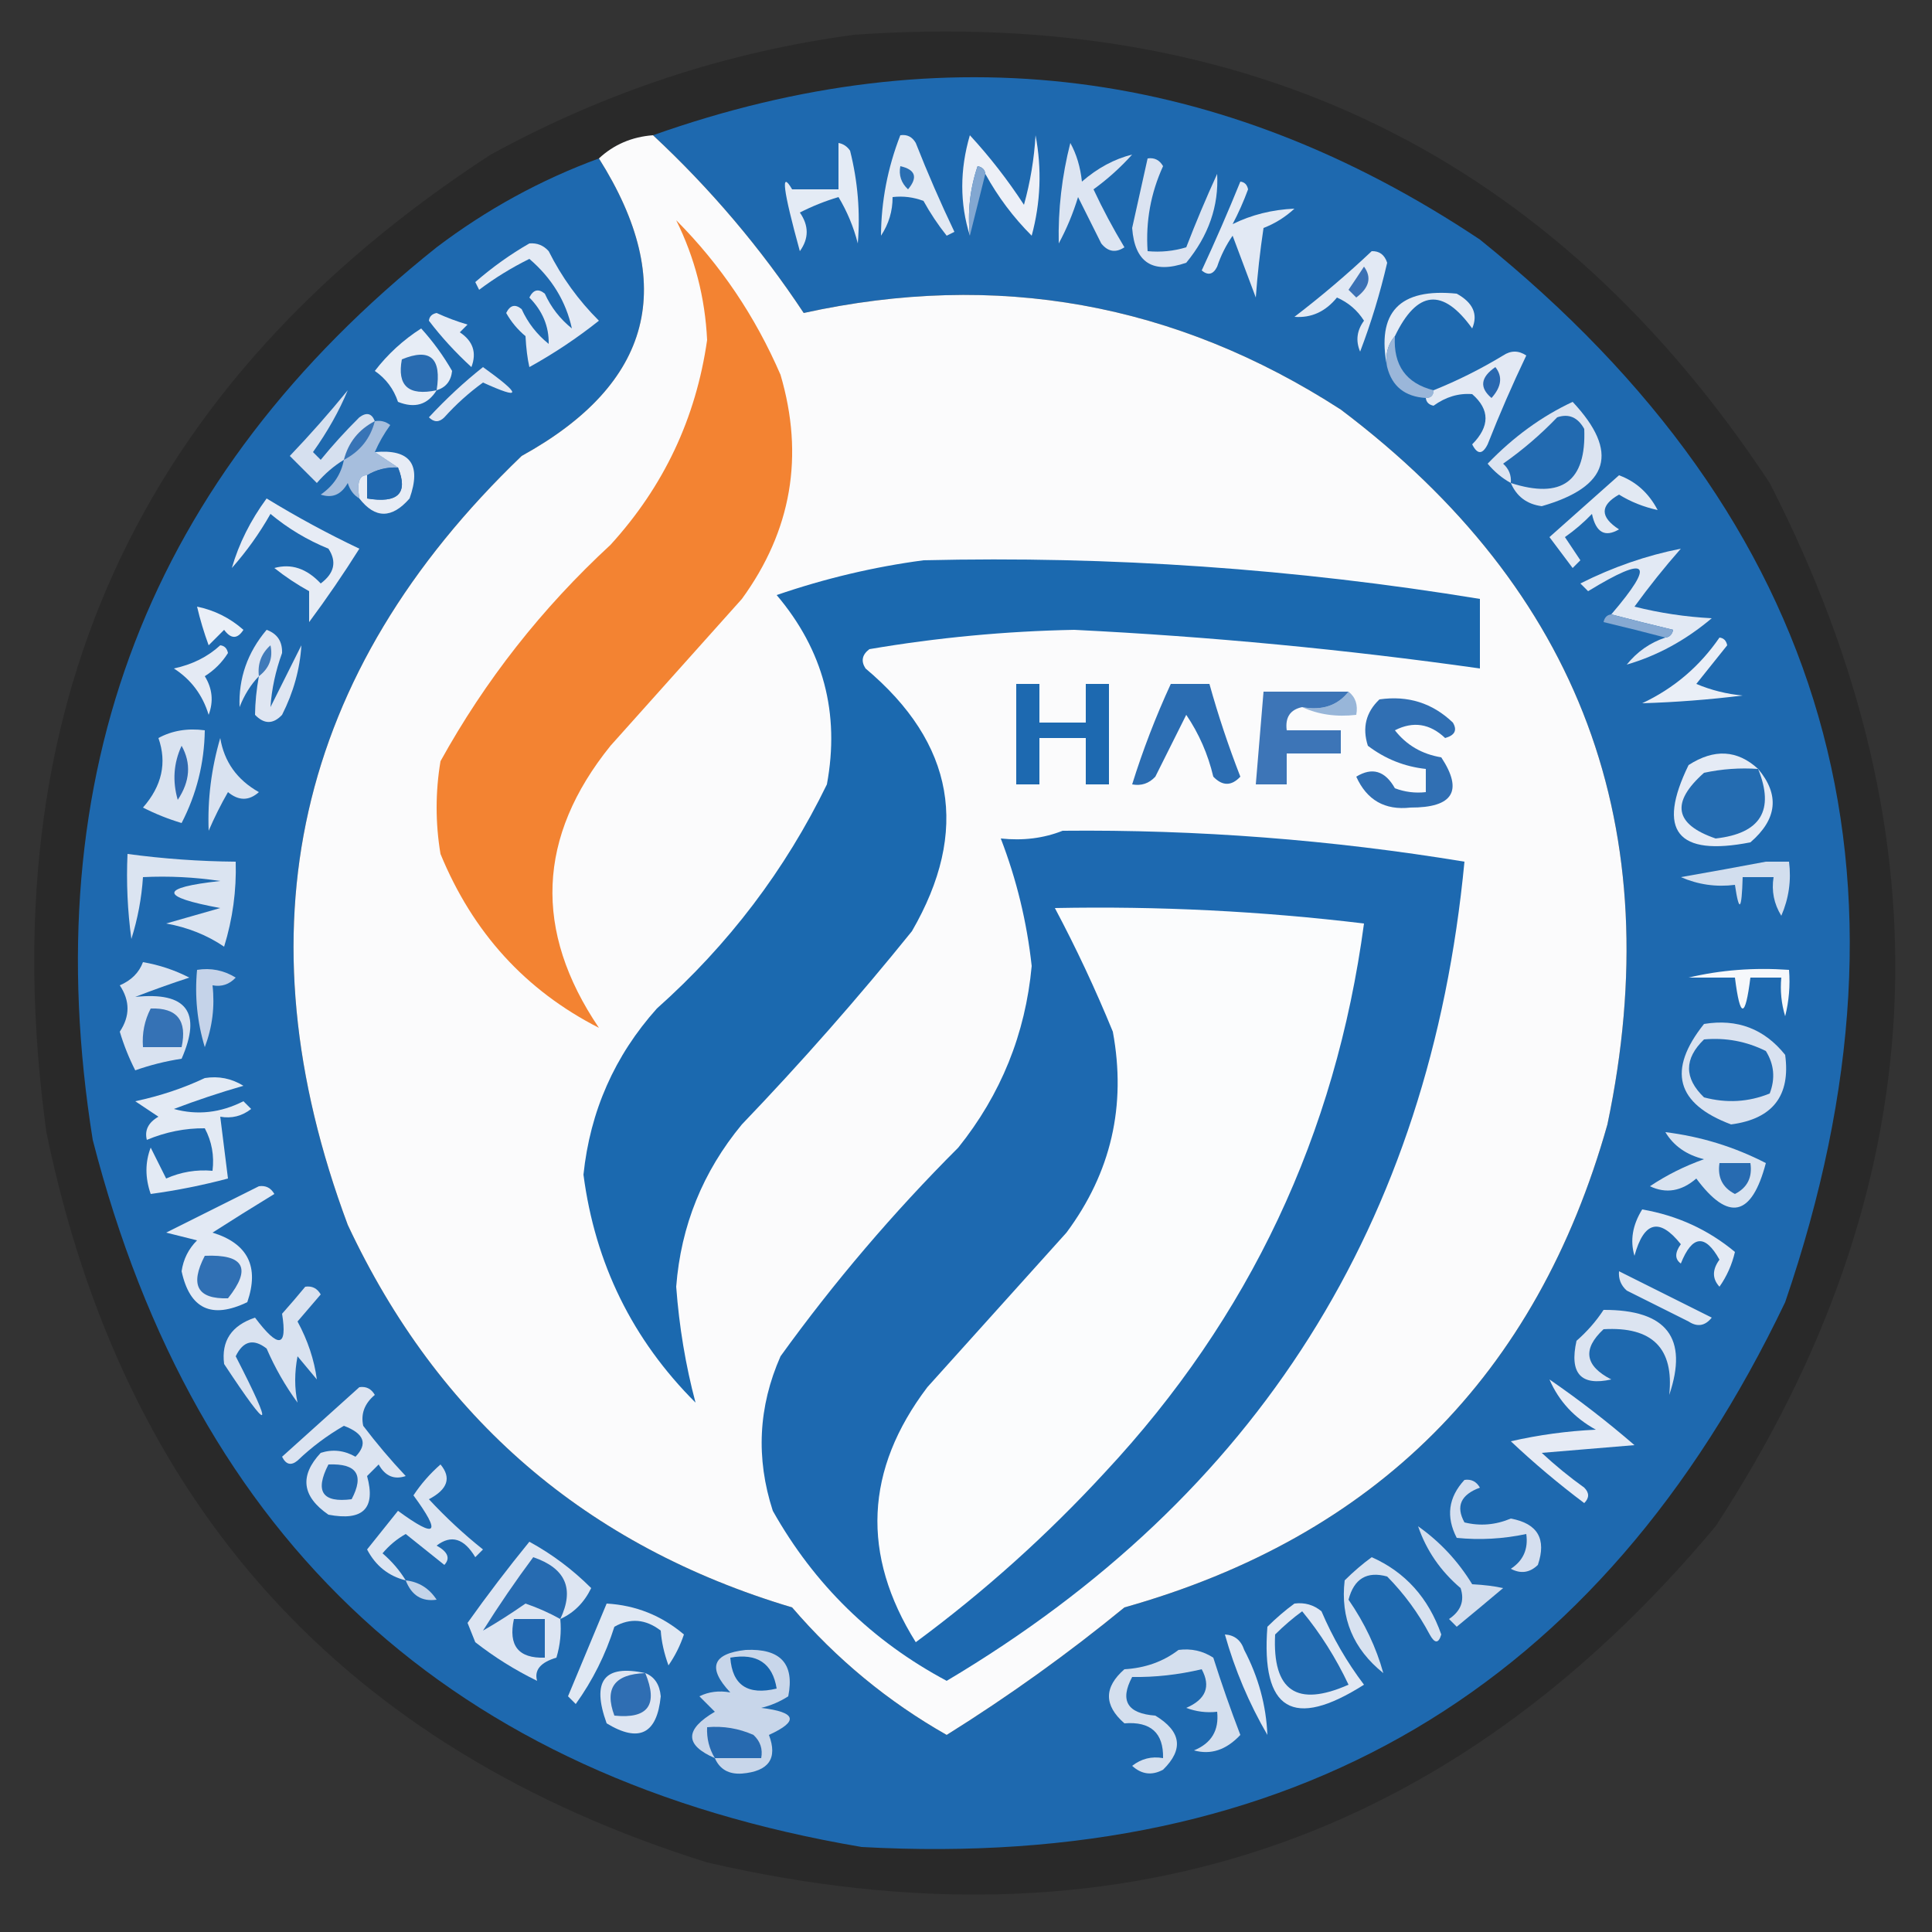 <?xml version="1.0" encoding="UTF-8"?>
<!DOCTYPE svg PUBLIC "-//W3C//DTD SVG 1.1//EN" "http://www.w3.org/Graphics/SVG/1.1/DTD/svg11.dtd">
<svg xmlns="http://www.w3.org/2000/svg" version="1.1" width="250px" height="250px" style="shape-rendering:geometricPrecision; text-rendering:geometricPrecision; image-rendering:optimizeQuality; fill-rule:evenodd; clip-rule:evenodd" xmlns:xlink="http://www.w3.org/1999/xlink">
<rect width="100%" height="100%" fill="#333333" stroke="none"/>
<g><path style="opacity:0.19" fill="#000204" d="M 110.5,4.5 C 161.581,0.878 201.081,20.212 229,62.5C 252.794,108.917 250.46,153.917 222,197.5C 187.569,238.661 144.069,253.161 91.5,241C 44.439,226.273 15.939,194.773 6,146.5C -1.475,91.966 17.692,49.799 63.5,20C 78.334,11.888 94,6.722 110.5,4.5 Z"/></g>
<g><path style="opacity:1" fill="#1e69af" d="M 77.5,20.5 C 87.787,36.813 84.454,49.647 67.5,59C 38.225,87.113 30.725,120.28 45,158.5C 56.735,183.564 75.902,200.064 102.5,208C 108.246,214.694 114.913,220.194 122.5,224.5C 130.519,219.49 138.186,213.99 145.5,208C 178,198.833 198.833,178 208,145.5C 216.028,107.237 204.528,76.404 173.5,53C 152.116,39.182 128.95,35.015 104,40.5C 98.439,32.1 91.939,24.434 84.5,17.5C 122.273,4.124 157.94,8.624 191.5,31C 236.743,67.452 249.909,113.286 231,168.5C 207.057,218.567 167.224,242.067 111.5,239C 58.535,230.035 25.369,199.535 12,147.5C 4.434,100.176 19.267,61.675 56.5,32C 62.956,27.107 69.956,23.273 77.5,20.5 Z"/></g>
<g><path style="opacity:1" fill="#fbfbfc" d="M 84.5,17.5 C 91.939,24.434 98.439,32.1 104,40.5C 128.95,35.015 152.116,39.182 173.5,53C 204.528,76.404 216.028,107.237 208,145.5C 198.833,178 178,198.833 145.5,208C 138.186,213.99 130.519,219.49 122.5,224.5C 114.913,220.194 108.246,214.694 102.5,208C 75.902,200.064 56.735,183.564 45,158.5C 30.725,120.28 38.225,87.113 67.5,59C 84.454,49.647 87.787,36.813 77.5,20.5C 79.426,18.707 81.759,17.707 84.5,17.5 Z"/></g>
<g><path style="opacity:1" fill="#edf0f7" d="M 127.5,22.5 C 127.44,21.957 127.107,21.624 126.5,21.5C 125.516,24.428 125.183,27.428 125.5,30.5C 124.189,26.317 124.189,21.984 125.5,17.5C 128.064,20.28 130.397,23.28 132.5,26.5C 133.321,23.553 133.821,20.553 134,17.5C 134.828,21.871 134.661,26.205 133.5,30.5C 131.122,28.122 129.122,25.455 127.5,22.5 Z"/></g>
<g><path style="opacity:1" fill="#dbe3f1" d="M 148.5,20.5 C 149.376,20.369 150.043,20.703 150.5,21.5C 148.906,24.991 148.239,28.658 148.5,32.5C 150.199,32.66 151.866,32.493 153.5,32C 154.734,28.8 156.067,25.633 157.5,22.5C 157.722,26.663 156.388,30.496 153.5,34C 149.167,35.489 146.833,33.989 146.5,29.5C 147.172,26.488 147.839,23.488 148.5,20.5 Z"/></g>
<g><path style="opacity:1" fill="#e4ebf5" d="M 108.5,18.5 C 109.117,18.611 109.617,18.944 110,19.5C 110.998,23.473 111.331,27.473 111,31.5C 110.457,29.369 109.624,27.369 108.5,25.5C 106.775,26.015 105.108,26.682 103.5,27.5C 104.681,29.198 104.681,30.865 103.5,32.5C 101.316,24.57 100.983,21.904 102.5,24.5C 104.5,24.5 106.5,24.5 108.5,24.5C 108.5,22.5 108.5,20.5 108.5,18.5 Z"/></g>
<g><path style="opacity:1" fill="#e2e9f3" d="M 116.5,17.5 C 117.376,17.369 118.043,17.703 118.5,18.5C 120.038,22.407 121.704,26.24 123.5,30C 123.167,30.167 122.833,30.333 122.5,30.5C 121.376,29.086 120.376,27.586 119.5,26C 118.207,25.51 116.873,25.343 115.5,25.5C 115.509,27.308 115.009,28.975 114,30.5C 114.027,26.049 114.861,21.716 116.5,17.5 Z"/></g>
<g><path style="opacity:1" fill="#2a6fb3" d="M 116.5,21.5 C 118.465,21.948 118.798,22.948 117.5,24.5C 116.614,23.675 116.281,22.675 116.5,21.5 Z"/></g>
<g><path style="opacity:1" fill="#dde5f2" d="M 138.5,18.5 C 139.302,19.952 139.802,21.618 140,23.5C 142.029,21.74 144.196,20.573 146.5,20C 144.983,21.685 143.316,23.185 141.5,24.5C 142.706,27.079 144.039,29.579 145.5,32C 144.365,32.749 143.365,32.583 142.5,31.5C 141.498,29.49 140.498,27.49 139.5,25.5C 138.851,27.624 138.017,29.624 137,31.5C 136.906,27.126 137.406,22.792 138.5,18.5 Z"/></g>
<g><path style="opacity:1" fill="#82a7d1" d="M 127.5,22.5 C 126.833,25.167 126.167,27.833 125.5,30.5C 125.183,27.428 125.516,24.428 126.5,21.5C 127.107,21.624 127.44,21.957 127.5,22.5 Z"/></g>
<g><path style="opacity:1" fill="#e2e9f4" d="M 160.5,23.5 C 161.043,23.56 161.376,23.893 161.5,24.5C 160.926,26.059 160.26,27.559 159.5,29C 161.95,27.793 164.617,27.127 167.5,27C 166.335,28.084 165.002,28.917 163.5,29.5C 163.047,32.518 162.713,35.518 162.5,38.5C 161.5,35.833 160.5,33.167 159.5,30.5C 158.643,31.736 157.977,33.069 157.5,34.5C 156.998,35.521 156.332,35.688 155.5,35C 157.267,31.196 158.933,27.363 160.5,23.5 Z"/></g>
<g><path style="opacity:1" fill="#f38332" d="M 87.5,28.5 C 93.215,34.236 97.715,40.903 101,48.5C 104.091,59.007 102.424,68.674 96,77.5C 90.333,83.833 84.667,90.167 79,96.5C 69.506,108.269 69.006,120.436 77.5,133C 68.009,128.165 61.175,120.665 57,110.5C 56.333,106.5 56.333,102.5 57,98.5C 62.78,88.041 70.113,78.708 79,70.5C 85.889,62.946 90.055,54.113 91.5,44C 91.239,38.519 89.906,33.353 87.5,28.5 Z"/></g>
<g><path style="opacity:1" fill="#e2e9f4" d="M 177.5,32.5 C 178.497,32.47 179.164,32.97 179.5,34C 178.578,37.971 177.412,41.804 176,45.5C 175.405,44.101 175.572,42.768 176.5,41.5C 175.653,40.155 174.487,39.155 173,38.5C 171.511,40.332 169.678,41.165 167.5,41C 171.025,38.302 174.358,35.469 177.5,32.5 Z"/></g>
<g><path style="opacity:1" fill="#3b71b5" d="M 176.5,34.5 C 177.522,35.892 177.189,37.225 175.5,38.5C 175.167,38.167 174.833,37.833 174.5,37.5C 175.193,36.482 175.859,35.482 176.5,34.5 Z"/></g>
<g><path style="opacity:1" fill="#e5ebf4" d="M 180.5,43.5 C 179.566,44.568 179.232,45.901 179.5,47.5C 178.078,40.417 181.078,37.25 188.5,38C 190.616,39.171 191.282,40.671 190.5,42.5C 186.699,37.202 183.365,37.536 180.5,43.5 Z"/></g>
<g><path style="opacity:1" fill="#e5ebf5" d="M 55.5,41.5 C 55.56,40.957 55.893,40.624 56.5,40.5C 57.795,41.098 59.128,41.598 60.5,42C 60.167,42.333 59.833,42.667 59.5,43C 61.211,44.133 61.711,45.633 61,47.5C 58.932,45.604 57.099,43.604 55.5,41.5 Z"/></g>
<g><path style="opacity:1" fill="#e4eaf4" d="M 68.5,31.5 C 69.496,31.414 70.329,31.748 71,32.5C 72.677,35.853 74.843,38.853 77.5,41.5C 74.672,43.748 71.672,45.748 68.5,47.5C 68.251,46.418 68.085,45.085 68,43.5C 66.978,42.646 66.145,41.646 65.5,40.5C 66.002,39.479 66.668,39.312 67.5,40C 68.304,41.771 69.471,43.271 71,44.5C 71.044,42.24 70.211,40.24 68.5,38.5C 69.002,37.479 69.668,37.312 70.5,38C 71.304,39.771 72.471,41.271 74,42.5C 73.232,38.985 71.399,35.985 68.5,33.5C 66.201,34.635 64.034,35.968 62,37.5C 61.833,37.167 61.667,36.833 61.5,36.5C 63.724,34.566 66.058,32.899 68.5,31.5 Z"/></g>
<g><path style="opacity:1" fill="#e7edf6" d="M 56.5,50.5 C 55.341,52.377 53.674,52.877 51.5,52C 50.939,50.324 49.939,48.991 48.5,48C 50.167,45.83 52.167,43.996 54.5,42.5C 56.041,44.204 57.375,46.037 58.5,48C 58.361,49.301 57.695,50.134 56.5,50.5 Z"/></g>
<g><path style="opacity:1" fill="#9ab6d9" d="M 180.5,43.5 C 180.281,47.269 181.947,49.602 185.5,50.5C 185.5,51.167 185.167,51.5 184.5,51.5C 181.796,51.33 180.129,49.997 179.5,47.5C 179.232,45.901 179.566,44.568 180.5,43.5 Z"/></g>
<g><path style="opacity:1" fill="#e3e9f4" d="M 184.5,51.5 C 185.167,51.5 185.5,51.167 185.5,50.5C 188.589,49.261 191.589,47.761 194.5,46C 195.5,45.333 196.5,45.333 197.5,46C 195.704,49.76 194.038,53.593 192.5,57.5C 191.833,58.833 191.167,58.833 190.5,57.5C 192.8,55.172 192.8,53.005 190.5,51C 188.744,50.859 187.078,51.359 185.5,52.5C 184.893,52.376 184.56,52.043 184.5,51.5 Z"/></g>
<g><path style="opacity:1" fill="#296cb1" d="M 56.5,50.5 C 52.862,51.263 51.362,49.93 52,46.5C 55.669,44.991 57.169,46.324 56.5,50.5 Z"/></g>
<g><path style="opacity:1" fill="#2968b0" d="M 193.5,47.5 C 194.465,48.721 194.298,50.054 193,51.5C 191.413,50.154 191.58,48.821 193.5,47.5 Z"/></g>
<g><path style="opacity:1" fill="#e1e7f3" d="M 62.5,47.5 C 67.542,51.127 67.542,51.794 62.5,49.5C 60.684,50.815 59.017,52.315 57.5,54C 56.833,54.667 56.167,54.667 55.5,54C 57.729,51.6 60.063,49.433 62.5,47.5 Z"/></g>
<g><path style="opacity:1" fill="#dce4f1" d="M 195.5,62.5 C 194.373,61.878 193.373,61.045 192.5,60C 195.832,56.536 199.499,53.869 203.5,52C 209.582,58.495 208.248,62.995 199.5,65.5C 197.583,65.246 196.249,64.246 195.5,62.5 Z"/></g>
<g><path style="opacity:1" fill="#226ab0" d="M 195.5,62.5 C 195.586,61.504 195.252,60.671 194.5,60C 197.02,58.237 199.353,56.237 201.5,54C 202.996,53.493 204.163,53.993 205,55.5C 205.275,62.291 202.109,64.625 195.5,62.5 Z"/></g>
<g><path style="opacity:1" fill="#3874b6" d="M 48.5,54.5 C 47.92,56.749 46.587,58.415 44.5,59.5C 45.08,57.251 46.413,55.585 48.5,54.5 Z"/></g>
<g><path style="opacity:1" fill="#d6e0ef" d="M 48.5,54.5 C 46.413,55.585 45.08,57.251 44.5,59.5C 43.206,60.29 42.039,61.29 41,62.5C 39.833,61.333 38.667,60.167 37.5,59C 40.118,56.261 42.618,53.427 45,50.5C 43.887,53.181 42.387,55.847 40.5,58.5C 40.833,58.833 41.167,59.167 41.5,59.5C 43.04,57.613 44.707,55.78 46.5,54C 47.437,53.308 48.103,53.475 48.5,54.5 Z"/></g>
<g><path style="opacity:1" fill="#a6bedd" d="M 48.5,54.5 C 49.239,54.369 49.906,54.536 50.5,55C 49.695,56.113 49.028,57.279 48.5,58.5C 49.5,59.167 50.5,59.833 51.5,60.5C 50.041,60.433 48.708,60.766 47.5,61.5C 46.493,61.452 46.16,62.452 46.5,64.5C 45.778,64.082 45.278,63.416 45,62.5C 44.163,64.007 42.996,64.507 41.5,64C 43.141,62.871 44.141,61.371 44.5,59.5C 46.587,58.415 47.92,56.749 48.5,54.5 Z"/></g>
<g><path style="opacity:1" fill="#e7ecf5" d="M 48.5,58.5 C 53.069,58.083 54.569,60.083 53,64.5C 50.707,67.134 48.54,67.134 46.5,64.5C 46.16,62.452 46.493,61.452 47.5,61.5C 47.5,62.5 47.5,63.5 47.5,64.5C 51.517,65.161 52.85,63.828 51.5,60.5C 50.5,59.833 49.5,59.167 48.5,58.5 Z"/></g>
<g><path style="opacity:1" fill="#2068af" d="M 51.5,60.5 C 52.85,63.828 51.517,65.161 47.5,64.5C 47.5,63.5 47.5,62.5 47.5,61.5C 48.708,60.766 50.041,60.433 51.5,60.5 Z"/></g>
<g><path style="opacity:1" fill="#e2e9f3" d="M 209.5,61.5 C 211.682,62.3 213.349,63.8 214.5,66C 212.671,65.598 211.004,64.931 209.5,64C 207.027,65.402 207.027,66.902 209.5,68.5C 207.675,69.571 206.508,68.904 206,66.5C 204.926,67.618 203.76,68.618 202.5,69.5C 203.167,70.5 203.833,71.5 204.5,72.5C 204.167,72.833 203.833,73.167 203.5,73.5C 202.5,72.167 201.5,70.833 200.5,69.5C 203.52,66.811 206.52,64.144 209.5,61.5 Z"/></g>
<g><path style="opacity:1" fill="#e7ecf5" d="M 34.5,64.5 C 38.377,66.873 42.377,69.039 46.5,71C 44.457,74.253 42.29,77.42 40,80.5C 40,79.167 40,77.833 40,76.5C 38.414,75.624 36.914,74.624 35.5,73.5C 37.684,72.892 39.684,73.559 41.5,75.5C 43.27,74.18 43.603,72.68 42.5,71C 39.751,69.877 37.251,68.377 35,66.5C 33.579,69.009 31.912,71.343 30,73.5C 30.913,70.341 32.413,67.341 34.5,64.5 Z"/></g>
<g><path style="opacity:1" fill="#1b69af" d="M 119.5,72.5 C 143.666,71.923 167.666,73.59 191.5,77.5C 191.5,80.5 191.5,83.5 191.5,86.5C 174.094,84.038 156.594,82.371 139,81.5C 130.099,81.673 121.266,82.506 112.5,84C 111.549,84.718 111.383,85.551 112,86.5C 123.527,96.178 125.527,107.511 118,120.5C 111.039,129.13 103.705,137.463 96,145.5C 90.943,151.612 88.109,158.612 87.5,166.5C 87.884,171.671 88.717,176.671 90,181.5C 81.842,173.35 77.009,163.517 75.5,152C 76.361,143.782 79.527,136.615 85,130.5C 94.282,122.231 101.615,112.564 107,101.5C 108.708,92.294 106.542,84.127 100.5,77C 106.753,74.852 113.087,73.352 119.5,72.5 Z"/></g>
<g><path style="opacity:1" fill="#eaeff7" d="M 25.5,78.5 C 27.757,78.962 29.757,79.962 31.5,81.5C 30.726,82.711 29.893,82.711 29,81.5C 28.333,82.167 27.667,82.833 27,83.5C 26.392,81.846 25.892,80.179 25.5,78.5 Z"/></g>
<g><path style="opacity:1" fill="#e2e9f4" d="M 215.5,82.5 C 216.043,82.44 216.376,82.107 216.5,81.5C 213.694,80.832 211.028,80.166 208.5,79.5C 214.281,72.75 213.281,71.75 205.5,76.5C 205.167,76.167 204.833,75.833 204.5,75.5C 208.722,73.374 213.056,71.874 217.5,71C 215.38,73.409 213.38,75.909 211.5,78.5C 214.785,79.324 218.118,79.824 221.5,80C 218.132,82.845 214.466,84.845 210.5,86C 211.846,84.331 213.513,83.164 215.5,82.5 Z"/></g>
<g><path style="opacity:1" fill="#86a9d2" d="M 208.5,79.5 C 211.028,80.166 213.694,80.832 216.5,81.5C 216.376,82.107 216.043,82.44 215.5,82.5C 212.972,81.834 210.306,81.168 207.5,80.5C 207.624,79.893 207.957,79.56 208.5,79.5 Z"/></g>
<g><path style="opacity:1" fill="#e4eaf4" d="M 28.5,83.5 C 29.043,83.56 29.376,83.893 29.5,84.5C 28.737,85.719 27.737,86.719 26.5,87.5C 27.485,89.098 27.651,90.765 27,92.5C 26.218,89.924 24.718,87.924 22.5,86.5C 24.884,85.989 26.884,84.989 28.5,83.5 Z"/></g>
<g><path style="opacity:1" fill="#eaeff7" d="M 222.5,82.5 C 223.043,82.56 223.376,82.893 223.5,83.5C 222.167,85.167 220.833,86.833 219.5,88.5C 221.423,89.308 223.423,89.808 225.5,90C 221.126,90.539 216.792,90.872 212.5,91C 216.589,89.079 219.923,86.246 222.5,82.5 Z"/></g>
<g><path style="opacity:1" fill="#dfe6f2" d="M 33.5,87.5 C 32.441,88.6 31.608,89.934 31,91.5C 30.856,87.768 32.023,84.434 34.5,81.5C 35.88,82 36.547,83 36.5,84.5C 35.649,86.853 35.149,89.187 35,91.5C 36.333,88.833 37.667,86.167 39,83.5C 38.81,86.585 37.977,89.585 36.5,92.5C 35.349,93.731 34.183,93.731 33,92.5C 33.019,90.892 33.185,89.226 33.5,87.5 Z"/></g>
<g><path style="opacity:1" fill="#3f7ab9" d="M 33.5,87.5 C 33.312,85.897 33.812,84.563 35,83.5C 35.348,85.14 34.848,86.473 33.5,87.5 Z"/></g>
<g><path style="opacity:1" fill="#98b6d9" d="M 174.5,89.5 C 175.404,90.209 175.737,91.209 175.5,92.5C 172.941,92.802 170.607,92.468 168.5,91.5C 171.082,91.975 173.082,91.308 174.5,89.5 Z"/></g>
<g><path style="opacity:1" fill="#3d75b7" d="M 174.5,89.5 C 173.082,91.308 171.082,91.975 168.5,91.5C 166.952,91.821 166.285,92.821 166.5,94.5C 168.833,94.5 171.167,94.5 173.5,94.5C 173.5,95.5 173.5,96.5 173.5,97.5C 171.167,97.5 168.833,97.5 166.5,97.5C 166.5,98.833 166.5,100.167 166.5,101.5C 165.167,101.5 163.833,101.5 162.5,101.5C 162.833,97.5 163.167,93.5 163.5,89.5C 167.167,89.5 170.833,89.5 174.5,89.5 Z"/></g>
<g><path style="opacity:1" fill="#dae3f0" d="M 20.5,95.5 C 22.265,94.539 24.265,94.205 26.5,94.5C 26.439,98.746 25.439,102.746 23.5,106.5C 21.775,105.985 20.108,105.318 18.5,104.5C 20.956,101.699 21.623,98.699 20.5,95.5 Z"/></g>
<g><path style="opacity:1" fill="#2b6db2" d="M 151.5,88.5 C 153.167,88.5 154.833,88.5 156.5,88.5C 157.624,92.539 158.957,96.539 160.5,100.5C 159.349,101.731 158.183,101.731 157,100.5C 156.311,97.592 155.145,94.925 153.5,92.5C 152.171,95.158 150.838,97.824 149.5,100.5C 148.675,101.386 147.675,101.719 146.5,101.5C 147.885,97.062 149.552,92.729 151.5,88.5 Z"/></g>
<g><path style="opacity:1" fill="#e5ebf5" d="M 227.5,99.5 C 230.312,102.839 229.979,106.005 226.5,109C 217.01,110.855 214.344,107.522 218.5,99C 221.813,96.859 224.813,97.026 227.5,99.5 Z"/></g>
<g><path style="opacity:1" fill="#2e69b0" d="M 23.5,96.5 C 24.765,98.772 24.598,101.105 23,103.5C 22.297,101.071 22.463,98.737 23.5,96.5 Z"/></g>
<g><path style="opacity:1" fill="#246cb1" d="M 227.5,99.5 C 229.664,104.85 227.831,107.85 222,108.5C 216.672,106.674 216.172,103.84 220.5,100C 222.81,99.503 225.143,99.337 227.5,99.5 Z"/></g>
<g><path style="opacity:1" fill="#1d69b0" d="M 131.5,88.5 C 132.5,88.5 133.5,88.5 134.5,88.5C 134.5,90.167 134.5,91.833 134.5,93.5C 136.5,93.5 138.5,93.5 140.5,93.5C 140.5,91.833 140.5,90.167 140.5,88.5C 141.5,88.5 142.5,88.5 143.5,88.5C 143.5,92.833 143.5,97.167 143.5,101.5C 142.5,101.5 141.5,101.5 140.5,101.5C 140.5,99.5 140.5,97.5 140.5,95.5C 138.5,95.5 136.5,95.5 134.5,95.5C 134.5,97.5 134.5,99.5 134.5,101.5C 133.5,101.5 132.5,101.5 131.5,101.5C 131.5,97.167 131.5,92.833 131.5,88.5 Z"/></g>
<g><path style="opacity:1" fill="#306fb3" d="M 178.5,90.5 C 182.192,89.971 185.358,90.971 188,93.5C 188.591,94.484 188.257,95.15 187,95.5C 185.026,93.628 182.859,93.295 180.5,94.5C 182.003,96.422 184.003,97.588 186.5,98C 189.361,102.35 188.028,104.517 182.5,104.5C 179.202,104.87 176.868,103.537 175.5,100.5C 177.562,99.239 179.228,99.739 180.5,102C 181.793,102.49 183.127,102.657 184.5,102.5C 184.5,101.5 184.5,100.5 184.5,99.5C 181.735,99.202 179.235,98.202 177,96.5C 176.252,94.16 176.752,92.16 178.5,90.5 Z"/></g>
<g><path style="opacity:1" fill="#d9e2f0" d="M 28.5,95.5 C 29.014,98.583 30.68,100.916 33.5,102.5C 32.224,103.645 30.891,103.645 29.5,102.5C 28.573,104.113 27.739,105.779 27,107.5C 26.844,103.445 27.344,99.445 28.5,95.5 Z"/></g>
<g><path style="opacity:1" fill="#1d69b0" d="M 137.5,107.5 C 154.956,107.329 172.29,108.663 189.5,111.5C 185.034,158.267 162.701,193.6 122.5,217.5C 112.859,212.359 105.359,205.026 100,195.5C 97.79,188.693 98.123,182.027 101,175.5C 107.917,165.912 115.584,156.912 124,148.5C 129.523,141.621 132.689,133.787 133.5,125C 132.88,119.311 131.547,113.811 129.5,108.5C 132.385,108.806 135.052,108.473 137.5,107.5 Z"/></g>
<g><path style="opacity:1" fill="#dbe4f1" d="M 16.5,110.5 C 21.141,111.127 25.808,111.46 30.5,111.5C 30.608,115.247 30.108,118.914 29,122.5C 26.799,121.004 24.299,120.004 21.5,119.5C 23.833,118.833 26.167,118.167 28.5,117.5C 20.576,116.038 20.576,114.871 28.5,114C 25.183,113.502 21.85,113.335 18.5,113.5C 18.322,116.216 17.822,118.883 17,121.5C 16.501,117.848 16.335,114.182 16.5,110.5 Z"/></g>
<g><path style="opacity:1" fill="#d2deee" d="M 228.5,111.5 C 229.5,111.5 230.5,111.5 231.5,111.5C 231.808,113.924 231.474,116.257 230.5,118.5C 229.548,116.955 229.215,115.288 229.5,113.5C 228.167,113.5 226.833,113.5 225.5,113.5C 225.378,117.838 225.045,118.172 224.5,114.5C 222.076,114.808 219.743,114.474 217.5,113.5C 221.313,112.833 224.979,112.166 228.5,111.5 Z"/></g>
<g><path style="opacity:1" fill="#fbfcfd" d="M 136.5,117.5 C 149.889,117.235 163.222,117.902 176.5,119.5C 172.838,146.819 161.671,170.486 143,190.5C 135.493,198.653 127.327,205.987 118.5,212.5C 111.415,201.176 111.915,190.176 120,179.5C 126,172.833 132,166.167 138,159.5C 143.773,151.738 145.773,143.071 144,133.5C 141.745,127.994 139.245,122.66 136.5,117.5 Z"/></g>
<g><path style="opacity:1" fill="#f6f8fb" d="M 218.5,126.5 C 222.634,125.515 226.968,125.182 231.5,125.5C 231.662,127.527 231.495,129.527 231,131.5C 230.506,129.866 230.34,128.199 230.5,126.5C 229.167,126.5 227.833,126.5 226.5,126.5C 225.833,131.833 225.167,131.833 224.5,126.5C 222.5,126.5 220.5,126.5 218.5,126.5 Z"/></g>
<g><path style="opacity:1" fill="#c5d3e9" d="M 25.5,125.5 C 27.288,125.215 28.955,125.548 30.5,126.5C 29.675,127.386 28.675,127.719 27.5,127.5C 27.813,130.247 27.48,132.914 26.5,135.5C 25.513,132.232 25.18,128.898 25.5,125.5 Z"/></g>
<g><path style="opacity:1" fill="#d9e2f0" d="M 18.5,124.5 C 20.589,124.857 22.589,125.523 24.5,126.5C 22.138,127.271 19.805,128.105 17.5,129C 24.144,128.303 26.144,130.969 23.5,137C 21.444,137.311 19.444,137.811 17.5,138.5C 16.682,136.892 16.015,135.225 15.5,133.5C 16.833,131.5 16.833,129.5 15.5,127.5C 16.994,126.859 17.994,125.859 18.5,124.5 Z"/></g>
<g><path style="opacity:1" fill="#3572b5" d="M 19.5,130.5 C 22.91,130.384 24.244,132.05 23.5,135.5C 21.833,135.5 20.167,135.5 18.5,135.5C 18.366,133.708 18.699,132.042 19.5,130.5 Z"/></g>
<g><path style="opacity:1" fill="#d9e2f0" d="M 220.5,132.5 C 224.803,131.796 228.303,133.13 231,136.5C 231.716,141.792 229.383,144.792 224,145.5C 216.885,142.826 215.718,138.492 220.5,132.5 Z"/></g>
<g><path style="opacity:1" fill="#1e69b0" d="M 220.5,134.5 C 223.32,134.248 225.986,134.748 228.5,136C 229.576,137.726 229.743,139.559 229,141.5C 226.263,142.61 223.429,142.777 220.5,142C 217.914,139.506 217.914,137.006 220.5,134.5 Z"/></g>
<g><path style="opacity:1" fill="#d9e3f0" d="M 215.5,146.5 C 220.073,147.06 224.406,148.393 228.5,150.5C 226.673,157.451 223.673,158.117 219.5,152.5C 217.588,154.156 215.588,154.489 213.5,153.5C 215.667,152.052 218,150.885 220.5,150C 218.24,149.451 216.574,148.284 215.5,146.5 Z"/></g>
<g><path style="opacity:1" fill="#276bb1" d="M 222.5,150.5 C 223.833,150.5 225.167,150.5 226.5,150.5C 226.778,152.346 226.111,153.68 224.5,154.5C 222.889,153.68 222.222,152.346 222.5,150.5 Z"/></g>
<g><path style="opacity:1" fill="#e3eaf4" d="M 26.5,139.5 C 28.288,139.215 29.955,139.548 31.5,140.5C 28.454,141.375 25.454,142.375 22.5,143.5C 25.533,144.338 28.533,144.004 31.5,142.5C 31.833,142.833 32.167,143.167 32.5,143.5C 31.311,144.429 29.978,144.762 28.5,144.5C 28.833,147.167 29.167,149.833 29.5,152.5C 26.211,153.374 22.877,154.041 19.5,154.5C 18.769,152.401 18.769,150.401 19.5,148.5C 20.167,149.833 20.833,151.167 21.5,152.5C 23.409,151.652 25.409,151.318 27.5,151.5C 27.739,149.533 27.406,147.699 26.5,146C 23.949,145.977 21.449,146.477 19,147.5C 18.689,146.258 19.189,145.258 20.5,144.5C 19.5,143.833 18.5,143.167 17.5,142.5C 20.723,141.814 23.723,140.814 26.5,139.5 Z"/></g>
<g><path style="opacity:1" fill="#e2e9f4" d="M 33.5,153.5 C 34.376,153.369 35.043,153.702 35.5,154.5C 32.755,156.175 30.088,157.842 27.5,159.5C 32.077,160.908 33.577,163.908 32,168.5C 27.389,170.719 24.555,169.385 23.5,164.5C 23.722,162.945 24.389,161.611 25.5,160.5C 24.167,160.167 22.833,159.833 21.5,159.5C 25.561,157.47 29.561,155.47 33.5,153.5 Z"/></g>
<g><path style="opacity:1" fill="#e4eaf4" d="M 212.5,156.5 C 217.041,157.285 221.041,159.119 224.5,162C 224.122,163.635 223.456,165.135 222.5,166.5C 221.548,165.467 221.548,164.3 222.5,163C 220.636,159.654 218.969,159.821 217.5,163.5C 216.709,162.934 216.709,162.101 217.5,161C 214.73,157.532 212.73,158.032 211.5,162.5C 210.911,160.519 211.245,158.519 212.5,156.5 Z"/></g>
<g><path style="opacity:1" fill="#3070b4" d="M 26.5,162.5 C 31.587,162.284 32.587,164.118 29.5,168C 25.537,168.118 24.537,166.284 26.5,162.5 Z"/></g>
<g><path style="opacity:1" fill="#dee6f2" d="M 209.5,164.5 C 213.482,166.491 217.482,168.491 221.5,170.5C 220.635,171.583 219.635,171.749 218.5,171C 215.833,169.667 213.167,168.333 210.5,167C 209.748,166.329 209.414,165.496 209.5,164.5 Z"/></g>
<g><path style="opacity:1" fill="#d9e2f0" d="M 39.5,166.5 C 40.376,166.369 41.043,166.702 41.5,167.5C 40.509,168.665 39.509,169.832 38.5,171C 39.827,173.453 40.661,175.953 41,178.5C 40.167,177.5 39.333,176.5 38.5,175.5C 38.098,177.634 38.098,179.634 38.5,181.5C 36.914,179.33 35.58,176.996 34.5,174.5C 32.796,173.177 31.463,173.51 30.5,175.5C 35.53,185.304 35.03,185.638 29,176.5C 28.619,173.519 29.952,171.519 33,170.5C 36.04,174.543 37.206,174.376 36.5,170C 37.544,168.826 38.544,167.659 39.5,166.5 Z"/></g>
<g><path style="opacity:1" fill="#dce4f1" d="M 207.5,169.5 C 215.666,169.466 218.499,173.132 216,180.5C 216.635,174.467 213.802,171.634 207.5,172C 204.741,174.574 205.074,176.74 208.5,178.5C 204.557,179.385 203.057,177.719 204,173.5C 205.376,172.295 206.542,170.962 207.5,169.5 Z"/></g>
<g><path style="opacity:1" fill="#e6ebf5" d="M 200.5,178.5 C 204.272,181.094 207.939,183.927 211.5,187C 207.5,187.333 203.5,187.667 199.5,188C 201.241,189.62 203.075,191.12 205,192.5C 205.667,193.167 205.667,193.833 205,194.5C 201.662,191.992 198.495,189.325 195.5,186.5C 199.122,185.675 202.789,185.175 206.5,185C 203.706,183.465 201.706,181.298 200.5,178.5 Z"/></g>
<g><path style="opacity:1" fill="#dce4f1" d="M 46.5,179.5 C 47.376,179.369 48.043,179.702 48.5,180.5C 47.167,181.62 46.667,182.953 47,184.5C 48.715,186.759 50.548,188.926 52.5,191C 51.004,191.507 49.837,191.007 49,189.5C 48.5,190 48,190.5 47.5,191C 48.65,195.186 46.983,196.852 42.5,196C 39.068,193.633 38.735,190.966 41.5,188C 43.035,187.504 44.535,187.67 46,188.5C 47.623,186.826 47.123,185.493 44.5,184.5C 42.321,185.757 40.321,187.257 38.5,189C 37.668,189.688 37.002,189.521 36.5,188.5C 39.853,185.478 43.187,182.478 46.5,179.5 Z"/></g>
<g><path style="opacity:1" fill="#236ab0" d="M 42.5,189.5 C 46.161,189.35 47.161,190.85 45.5,194C 41.707,194.487 40.707,192.987 42.5,189.5 Z"/></g>
<g><path style="opacity:1" fill="#d5dfef" d="M 189.5,191.5 C 190.376,191.369 191.043,191.702 191.5,192.5C 189.02,193.415 188.353,194.915 189.5,197C 191.527,197.498 193.527,197.331 195.5,196.5C 198.975,197.143 200.141,199.143 199,202.5C 197.951,203.517 196.784,203.684 195.5,203C 197.107,201.951 197.773,200.451 197.5,198.5C 194.507,199.135 191.507,199.301 188.5,199C 187.083,196.257 187.416,193.757 189.5,191.5 Z"/></g>
<g><path style="opacity:1" fill="#dbe4f1" d="M 52.5,204.5 C 50.271,203.945 48.605,202.611 47.5,200.5C 48.833,198.833 50.167,197.167 51.5,195.5C 56.5,199.167 57.167,198.5 53.5,193.5C 54.48,192.019 55.647,190.685 57,189.5C 58.437,191.221 57.937,192.721 55.5,194C 57.709,196.378 60.042,198.545 62.5,200.5C 62.167,200.833 61.833,201.167 61.5,201.5C 60.045,199.056 58.379,198.556 56.5,200C 57.96,200.811 58.293,201.645 57.5,202.5C 55.833,201.167 54.167,199.833 52.5,198.5C 51.354,199.145 50.354,199.978 49.5,201C 50.71,202.039 51.71,203.206 52.5,204.5 Z"/></g>
<g><path style="opacity:1" fill="#d8e2f0" d="M 177.5,201.5 C 181.838,203.427 184.838,206.76 186.5,211.5C 186.154,212.696 185.654,212.696 185,211.5C 183.533,208.734 181.7,206.234 179.5,204C 176.875,203.277 175.208,204.277 174.5,207C 176.589,210.029 178.089,213.195 179,216.5C 175.097,213.369 173.431,209.369 174,204.5C 175.145,203.364 176.312,202.364 177.5,201.5 Z"/></g>
<g><path style="opacity:1" fill="#c4d4e9" d="M 52.5,204.5 C 54.196,204.685 55.529,205.519 56.5,207C 54.588,207.279 53.254,206.446 52.5,204.5 Z"/></g>
<g><path style="opacity:1" fill="#d3deee" d="M 183.5,197.5 C 186.334,199.502 188.667,202.002 190.5,205C 192.085,205.085 193.418,205.251 194.5,205.5C 192.54,207.156 190.54,208.823 188.5,210.5C 188.167,210.167 187.833,209.833 187.5,209.5C 189.04,208.468 189.54,207.135 189,205.5C 186.406,203.296 184.572,200.63 183.5,197.5 Z"/></g>
<g><path style="opacity:1" fill="#e0e8f3" d="M 78.5,207.5 C 82.266,207.715 85.6,209.049 88.5,211.5C 88.023,212.931 87.357,214.264 86.5,215.5C 85.928,213.922 85.594,212.422 85.5,211C 83.55,209.504 81.55,209.337 79.5,210.5C 78.361,214.112 76.694,217.446 74.5,220.5C 74.167,220.167 73.833,219.833 73.5,219.5C 75.179,215.479 76.846,211.479 78.5,207.5 Z"/></g>
<g><path style="opacity:1" fill="#dde5f2" d="M 72.5,209.5 C 72.66,211.199 72.493,212.866 72,214.5C 69.942,215.109 69.109,216.109 69.5,217.5C 66.645,216.105 63.978,214.438 61.5,212.5C 61.167,211.667 60.833,210.833 60.5,210C 63.041,206.425 65.707,202.925 68.5,199.5C 71.45,201.115 74.116,203.115 76.5,205.5C 75.591,207.375 74.257,208.708 72.5,209.5 Z"/></g>
<g><path style="opacity:1" fill="#2268b0" d="M 66.5,209.5 C 67.833,209.5 69.167,209.5 70.5,209.5C 70.5,211.167 70.5,212.833 70.5,214.5C 67.09,214.616 65.756,212.95 66.5,209.5 Z"/></g>
<g><path style="opacity:1" fill="#266bb1" d="M 72.5,209.5 C 71.085,208.711 69.585,208.044 68,207.5C 66.038,208.861 64.204,210.028 62.5,211C 64.543,207.747 66.71,204.58 69,201.5C 73.193,202.926 74.36,205.593 72.5,209.5 Z"/></g>
<g><path style="opacity:1" fill="#e1e8f3" d="M 167.5,207.5 C 168.822,207.33 169.989,207.663 171,208.5C 172.455,211.912 174.288,215.079 176.5,218C 167.331,223.832 163.164,221.332 164,210.5C 165.145,209.364 166.312,208.364 167.5,207.5 Z"/></g>
<g><path style="opacity:1" fill="#216ab0" d="M 168.5,208.5 C 170.85,211.349 172.85,214.515 174.5,218C 167.8,220.965 164.633,218.798 165,211.5C 166.145,210.364 167.312,209.364 168.5,208.5 Z"/></g>
<g><path style="opacity:1" fill="#e1e8f3" d="M 158.5,211.5 C 159.75,211.577 160.583,212.244 161,213.5C 162.843,217.015 163.843,220.682 164,224.5C 161.62,220.406 159.787,216.073 158.5,211.5 Z"/></g>
<g><path style="opacity:1" fill="#d4dfee" d="M 152.5,213.5 C 154.144,213.286 155.644,213.62 157,214.5C 158.068,217.871 159.235,221.204 160.5,224.5C 158.684,226.441 156.684,227.108 154.5,226.5C 156.756,225.579 157.756,223.912 157.5,221.5C 156.127,221.657 154.793,221.49 153.5,221C 156.039,219.901 156.705,218.234 155.5,216C 152.463,216.715 149.463,217.049 146.5,217C 144.87,220.062 145.87,221.729 149.5,222C 152.859,224.034 153.192,226.368 150.5,229C 149.056,229.781 147.723,229.614 146.5,228.5C 147.689,227.571 149.022,227.238 150.5,227.5C 150.567,224.234 148.901,222.734 145.5,223C 142.833,220.667 142.833,218.333 145.5,216C 148.191,215.844 150.524,215.011 152.5,213.5 Z"/></g>
<g><path style="opacity:1" fill="#dde5f2" d="M 83.5,216.5 C 84.694,216.97 85.36,217.97 85.5,219.5C 85.019,224.382 82.686,225.549 78.5,223C 76.512,217.511 78.179,215.344 83.5,216.5 Z"/></g>
<g><path style="opacity:1" fill="#2f6eb3" d="M 83.5,216.5 C 85.198,220.613 83.865,222.446 79.5,222C 78.182,218.463 79.515,216.629 83.5,216.5 Z"/></g>
<g><path style="opacity:1" fill="#c8d6ea" d="M 92.5,227.5 C 88.585,225.802 88.585,223.802 92.5,221.5C 91.833,220.833 91.167,220.167 90.5,219.5C 91.716,218.904 93.049,218.737 94.5,219C 91.507,215.811 92.174,213.978 96.5,213.5C 101.002,213.294 102.835,215.294 102,219.5C 100.933,220.191 99.766,220.691 98.5,221C 103.07,221.55 103.403,222.717 99.5,224.5C 100.652,227.543 99.486,229.21 96,229.5C 94.301,229.613 93.134,228.947 92.5,227.5 Z"/></g>
<g><path style="opacity:1" fill="#1463ac" d="M 94.5,214.5 C 97.969,213.887 99.969,215.221 100.5,218.5C 96.759,219.401 94.759,218.068 94.5,214.5 Z"/></g>
<g><path style="opacity:1" fill="#276ab0" d="M 92.5,227.5 C 91.766,226.292 91.433,224.959 91.5,223.5C 93.591,223.318 95.591,223.652 97.5,224.5C 98.386,225.325 98.719,226.325 98.5,227.5C 96.5,227.5 94.5,227.5 92.5,227.5 Z"/></g>
</svg>
